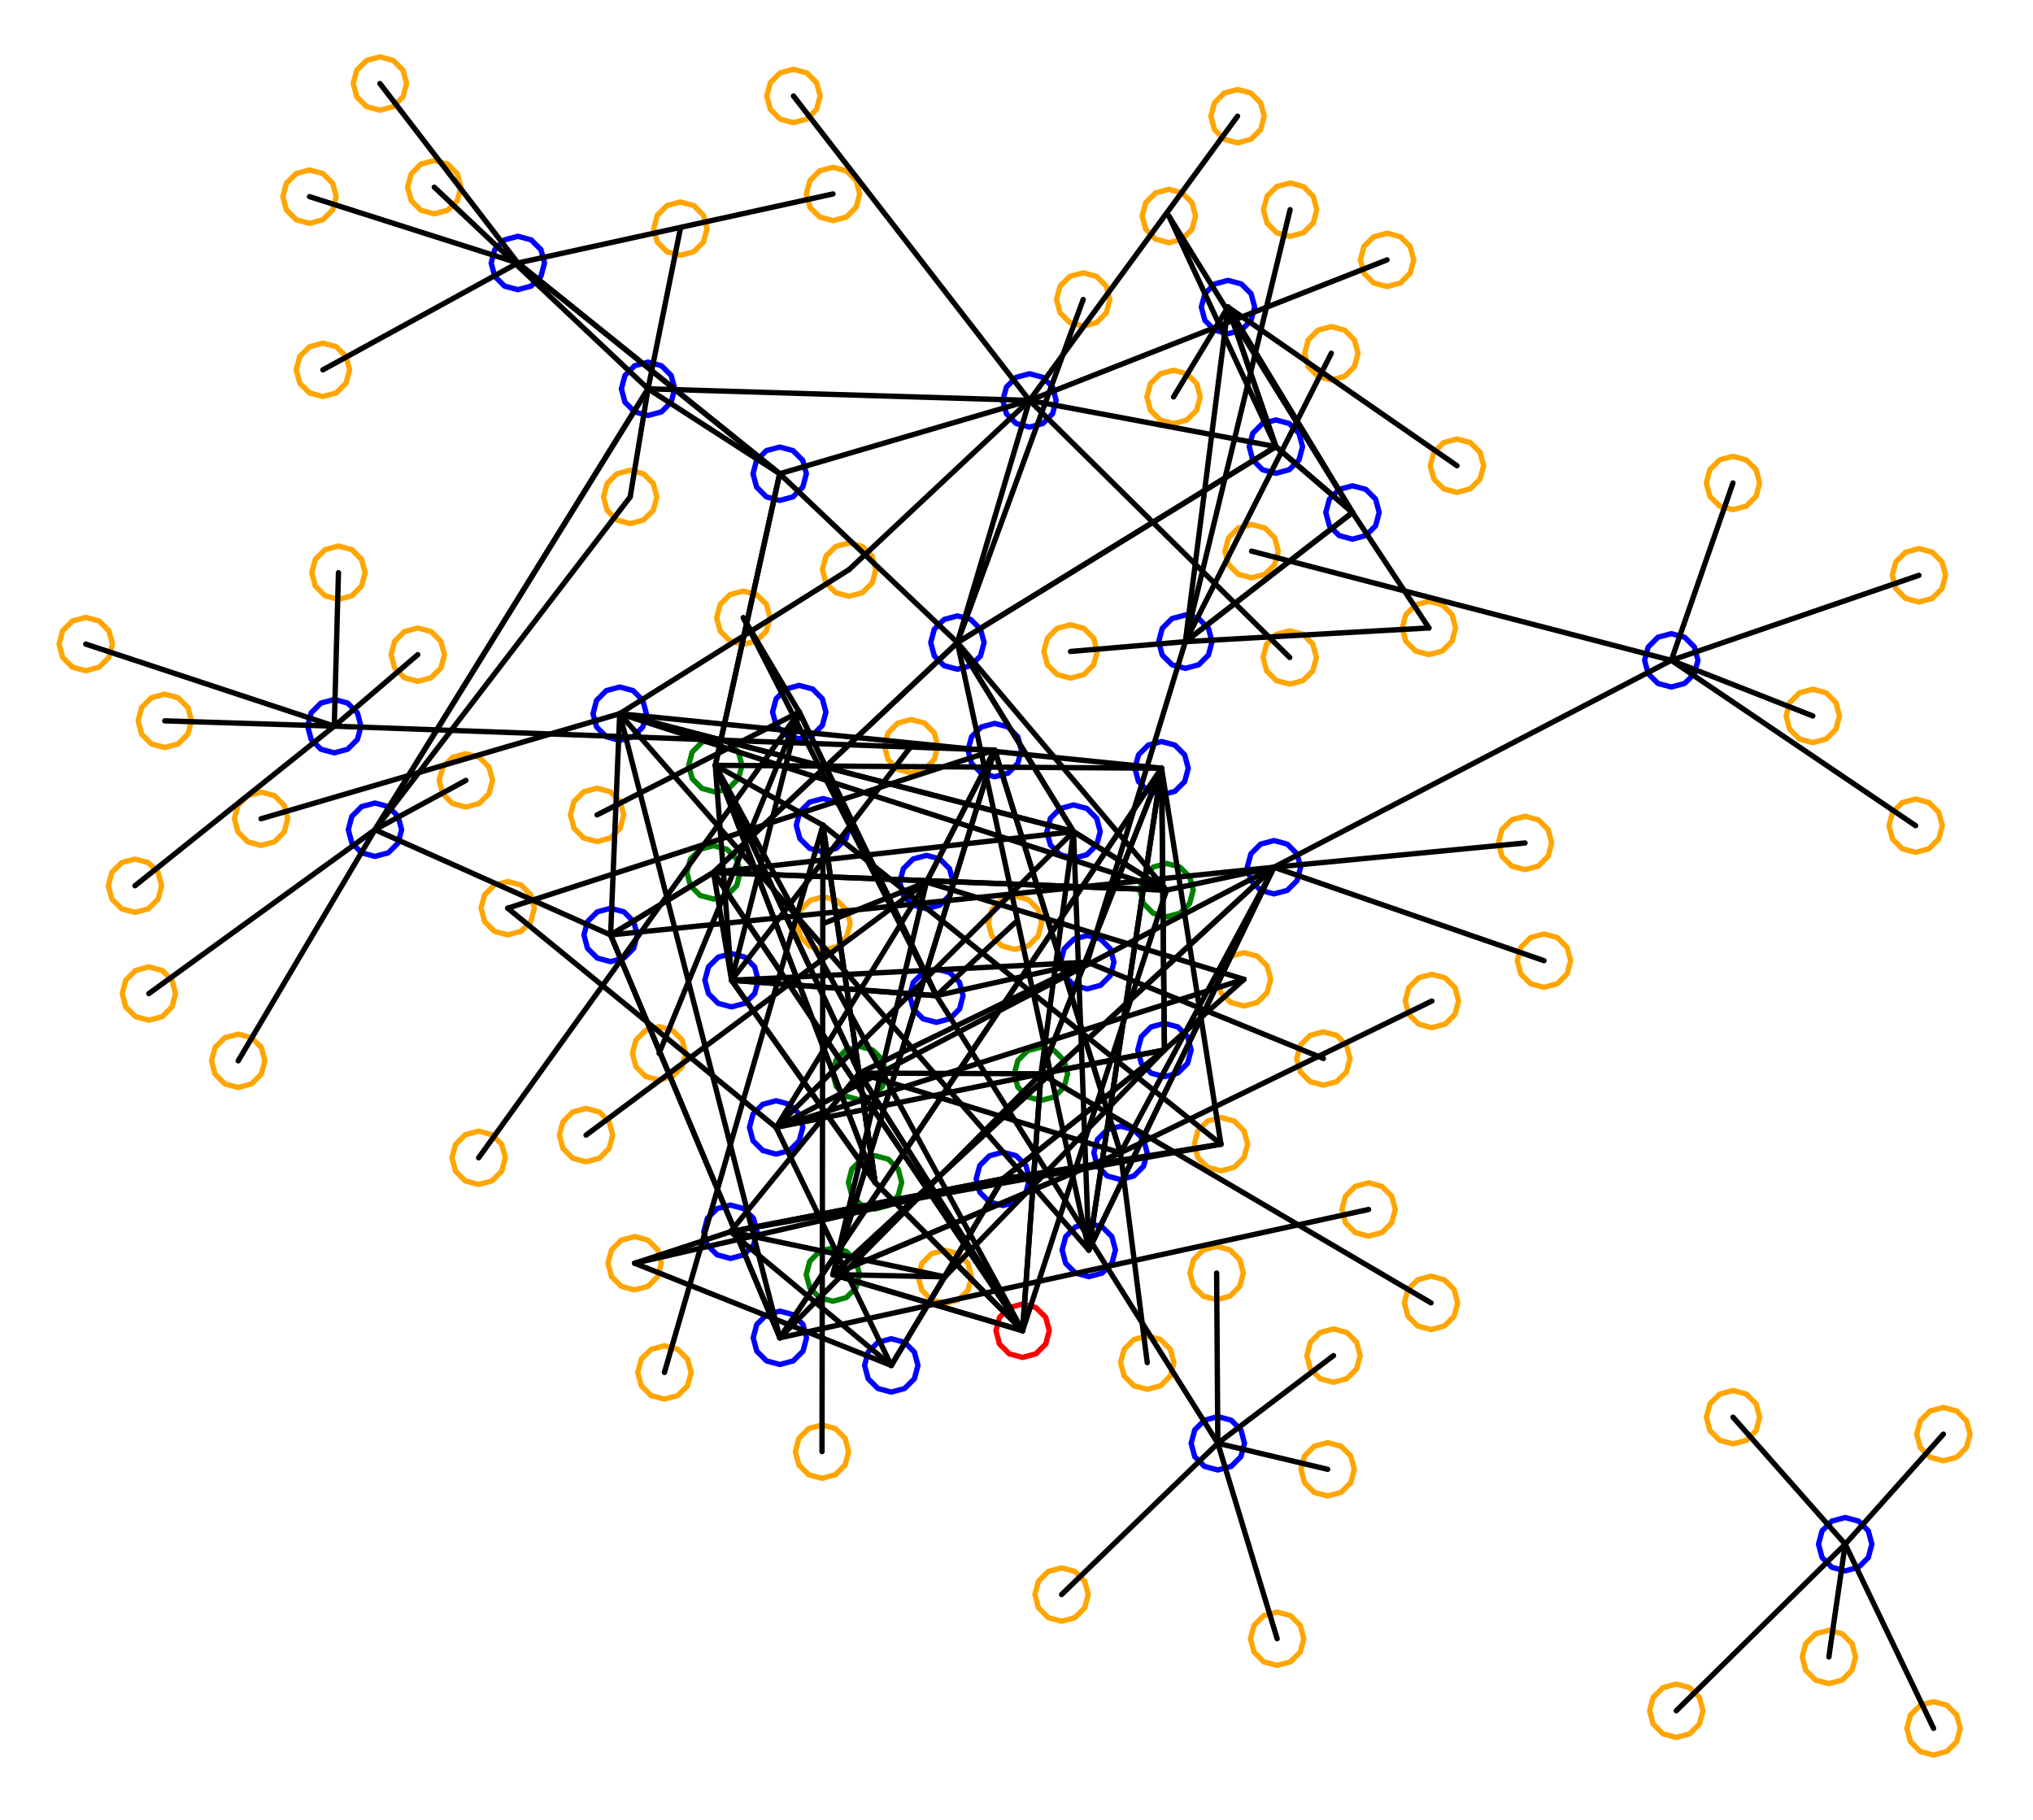 <?xml version="1.0" ?><!DOCTYPE svg  PUBLIC '-//W3C//DTD SVG 1.1//EN'  'http://www.w3.org/Graphics/SVG/1.1/DTD/svg11.dtd'><svg height="341.000" viewBox="-194.000 -175.000 381.000 341.000" width="381.000" xmlns="http://www.w3.org/2000/svg"><line fill="none" stroke="none" stroke-linecap="round" stroke-width="2.0" x1="0.0" x2="0.0" y1="0.0" y2="0.0"/><polygon fill="none" fill-rule="evenodd" points="0.0,0.0 0.0,0.0 0.0,0.0" stroke-linejoin="round"/><line fill="none" stroke="none" stroke-linecap="round" stroke-width="2.0" x1="0.0" x2="0.0" y1="0.0" y2="0.0"/><line fill="none" stroke="none" stroke-linecap="round" stroke-width="2.0" x1="0.0" x2="0.0" y1="0.0" y2="0.0"/><polygon fill="none" fill-rule="evenodd" points="0.0,0.0 0.0,0.0 0.0,0.0" stroke-linejoin="round"/><line fill="none" stroke="none" stroke-linecap="round" stroke-width="2.0" x1="0.0" x2="0.0" y1="0.0" y2="0.0"/><line fill="none" stroke="none" stroke-linecap="round" stroke-width="2.0" x1="0.0" x2="0.0" y1="0.0" y2="0.0"/><polygon fill="none" fill-rule="evenodd" points="0.0,0.0 0.0,0.0 0.0,0.0" stroke-linejoin="round"/><line fill="none" stroke="none" stroke-linecap="round" stroke-width="2.0" x1="0.0" x2="0.0" y1="0.0" y2="0.0"/><line fill="none" stroke="none" stroke-linecap="round" stroke-width="2.0" x1="0.0" x2="0.0" y1="0.0" y2="0.0"/><polygon fill="none" fill-rule="evenodd" points="0.0,0.0 0.0,0.0 0.0,0.0" stroke-linejoin="round"/><line fill="none" stroke="none" stroke-linecap="round" stroke-width="2.0" x1="0.0" x2="0.0" y1="0.0" y2="0.0"/><line fill="none" stroke="none" stroke-linecap="round" stroke-width="2.0" x1="0.0" x2="0.0" y1="0.0" y2="0.0"/><polygon fill="none" fill-rule="evenodd" points="0.0,0.0 0.0,0.0 0.0,0.0" stroke-linejoin="round"/><line fill="none" stroke="none" stroke-linecap="round" stroke-width="2.0" x1="0.0" x2="0.0" y1="0.0" y2="0.0"/><line fill="none" stroke="none" stroke-linecap="round" stroke-width="2.0" x1="0.0" x2="0.0" y1="0.0" y2="0.0"/><polygon fill="none" fill-rule="evenodd" points="0.0,0.0 0.0,0.0 0.0,0.0" stroke-linejoin="round"/><line fill="none" stroke="none" stroke-linecap="round" stroke-width="2.0" x1="0.0" x2="0.0" y1="0.0" y2="0.0"/><line fill="none" stroke="none" stroke-linecap="round" stroke-width="2.0" x1="0.0" x2="0.0" y1="0.0" y2="0.0"/><polygon fill="none" fill-rule="evenodd" points="0.0,0.0 0.0,0.0 0.0,0.0" stroke-linejoin="round"/><line fill="none" stroke="none" stroke-linecap="round" stroke-width="2.0" x1="0.0" x2="0.0" y1="0.0" y2="0.0"/><line fill="none" stroke="none" stroke-linecap="round" stroke-width="2.0" x1="0.0" x2="0.0" y1="0.0" y2="0.0"/><polygon fill="none" fill-rule="evenodd" points="0.0,0.0 0.0,0.0 0.0,0.0" stroke-linejoin="round"/><line fill="none" stroke="none" stroke-linecap="round" stroke-width="2.0" x1="0.0" x2="0.0" y1="0.0" y2="0.0"/><line fill="none" stroke="none" stroke-linecap="round" stroke-width="2.0" x1="0.0" x2="0.0" y1="0.0" y2="0.0"/><polygon fill="none" fill-rule="evenodd" points="0.0,0.0 0.0,0.0 0.0,0.0" stroke-linejoin="round"/><line fill="none" stroke="none" stroke-linecap="round" stroke-width="2.0" x1="0.0" x2="0.0" y1="0.0" y2="0.0"/><line fill="none" stroke="none" stroke-linecap="round" stroke-width="2.0" x1="0.0" x2="0.0" y1="0.0" y2="0.0"/><polygon fill="none" fill-rule="evenodd" points="0.0,0.0 0.0,0.0 0.0,0.0" stroke-linejoin="round"/><line fill="none" stroke="none" stroke-linecap="round" stroke-width="2.0" x1="0.0" x2="0.0" y1="0.0" y2="0.0"/><line fill="none" stroke="none" stroke-linecap="round" stroke-width="2.0" x1="0.0" x2="0.0" y1="0.0" y2="0.0"/><polygon fill="none" fill-rule="evenodd" points="0.0,0.0 0.0,0.0 0.0,0.0" stroke-linejoin="round"/><line fill="none" stroke="none" stroke-linecap="round" stroke-width="2.0" x1="0.0" x2="0.0" y1="0.0" y2="0.0"/><line fill="none" stroke="none" stroke-linecap="round" stroke-width="2.0" x1="0.0" x2="0.0" y1="0.0" y2="0.0"/><polygon fill="none" fill-rule="evenodd" points="0.0,0.0 0.0,0.0 0.0,0.0" stroke-linejoin="round"/><line fill="none" stroke="none" stroke-linecap="round" stroke-width="2.0" x1="0.0" x2="0.0" y1="0.0" y2="0.0"/><line fill="none" stroke="none" stroke-linecap="round" stroke-width="2.0" x1="0.0" x2="0.0" y1="0.0" y2="0.0"/><polygon fill="none" fill-rule="evenodd" points="0.0,0.0 0.0,0.0 0.0,0.0" stroke-linejoin="round"/><line fill="none" stroke="none" stroke-linecap="round" stroke-width="2.0" x1="0.0" x2="0.0" y1="0.0" y2="0.0"/><line fill="none" stroke="none" stroke-linecap="round" stroke-width="2.0" x1="0.0" x2="0.0" y1="0.0" y2="0.0"/><polygon fill="none" fill-rule="evenodd" points="0.0,0.0 0.0,0.0 0.0,0.0" stroke-linejoin="round"/><line fill="none" stroke="none" stroke-linecap="round" stroke-width="2.0" x1="0.0" x2="0.0" y1="0.0" y2="0.0"/><line fill="none" stroke="none" stroke-linecap="round" stroke-width="2.0" x1="0.0" x2="0.0" y1="0.0" y2="0.0"/><polygon fill="none" fill-rule="evenodd" points="0.0,0.0 0.0,0.0 0.0,0.0" stroke-linejoin="round"/><line fill="none" stroke="none" stroke-linecap="round" stroke-width="2.0" x1="0.0" x2="0.0" y1="0.0" y2="0.0"/><line fill="none" stroke="none" stroke-linecap="round" stroke-width="2.0" x1="0.0" x2="0.0" y1="0.0" y2="0.0"/><polygon fill="none" fill-rule="evenodd" points="0.0,0.0 0.0,0.0 0.0,0.0" stroke-linejoin="round"/><line fill="none" stroke="none" stroke-linecap="round" stroke-width="2.0" x1="0.0" x2="0.0" y1="0.0" y2="0.0"/><line fill="none" stroke="none" stroke-linecap="round" stroke-width="2.0" x1="0.0" x2="0.0" y1="0.0" y2="0.0"/><polygon fill="none" fill-rule="evenodd" points="0.0,0.0 0.0,0.0 0.0,0.0" stroke-linejoin="round"/><line fill="none" stroke="none" stroke-linecap="round" stroke-width="2.0" x1="0.0" x2="0.0" y1="0.0" y2="0.0"/><line fill="none" stroke="none" stroke-linecap="round" stroke-width="2.0" x1="0.0" x2="0.0" y1="0.0" y2="0.0"/><polygon fill="none" fill-rule="evenodd" points="0.0,0.0 0.0,0.0 0.0,0.0" stroke-linejoin="round"/><line fill="none" stroke="none" stroke-linecap="round" stroke-width="2.0" x1="0.0" x2="0.0" y1="0.0" y2="0.0"/><line fill="none" stroke="none" stroke-linecap="round" stroke-width="2.0" x1="0.0" x2="0.0" y1="0.0" y2="0.0"/><polygon fill="none" fill-rule="evenodd" points="0.0,0.0 0.0,0.0 0.0,0.0" stroke-linejoin="round"/><line fill="none" stroke="none" stroke-linecap="round" stroke-width="2.0" x1="0.0" x2="0.0" y1="0.0" y2="0.0"/><line fill="none" stroke="none" stroke-linecap="round" stroke-width="2.0" x1="0.0" x2="0.0" y1="0.0" y2="0.0"/><polygon fill="none" fill-rule="evenodd" points="0.0,0.0 0.0,0.0 0.0,0.0" stroke-linejoin="round"/><line fill="none" stroke="none" stroke-linecap="round" stroke-width="2.0" x1="0.0" x2="0.0" y1="0.0" y2="0.0"/><line fill="none" stroke="none" stroke-linecap="round" stroke-width="2.0" x1="0.0" x2="0.0" y1="0.0" y2="0.0"/><polygon fill="none" fill-rule="evenodd" points="0.0,0.0 0.0,0.0 0.0,0.0" stroke-linejoin="round"/><line fill="none" stroke="none" stroke-linecap="round" stroke-width="2.0" x1="0.0" x2="0.0" y1="0.0" y2="0.0"/><line fill="none" stroke="none" stroke-linecap="round" stroke-width="2.0" x1="0.0" x2="0.0" y1="0.0" y2="0.0"/><polygon fill="none" fill-rule="evenodd" points="0.0,0.0 0.0,0.0 0.0,0.0" stroke-linejoin="round"/><line fill="none" stroke="none" stroke-linecap="round" stroke-width="2.0" x1="0.0" x2="0.0" y1="0.0" y2="0.0"/><line fill="none" stroke="none" stroke-linecap="round" stroke-width="2.0" x1="0.0" x2="0.0" y1="0.0" y2="0.0"/><polygon fill="none" fill-rule="evenodd" points="0.0,0.0 0.0,0.0 0.0,0.0" stroke-linejoin="round"/><line fill="none" stroke="none" stroke-linecap="round" stroke-width="2.0" x1="0.0" x2="0.0" y1="0.0" y2="0.0"/><line fill="none" stroke="none" stroke-linecap="round" stroke-width="2.0" x1="0.0" x2="0.0" y1="0.0" y2="0.0"/><polygon fill="none" fill-rule="evenodd" points="0.0,0.0 0.0,0.0 0.0,0.0" stroke-linejoin="round"/><line fill="none" stroke="none" stroke-linecap="round" stroke-width="2.0" x1="0.0" x2="0.0" y1="0.0" y2="0.0"/><line fill="none" stroke="none" stroke-linecap="round" stroke-width="2.0" x1="0.0" x2="0.0" y1="0.0" y2="0.0"/><polygon fill="none" fill-rule="evenodd" points="0.0,0.0 0.0,0.0 0.0,0.0" stroke-linejoin="round"/><line fill="none" stroke="none" stroke-linecap="round" stroke-width="2.0" x1="0.0" x2="0.0" y1="0.0" y2="0.0"/><line fill="none" stroke="none" stroke-linecap="round" stroke-width="2.0" x1="0.0" x2="0.0" y1="0.0" y2="0.0"/><polygon fill="none" fill-rule="evenodd" points="0.0,0.0 0.0,0.0 0.0,0.0" stroke-linejoin="round"/><line fill="none" stroke="none" stroke-linecap="round" stroke-width="2.0" x1="0.0" x2="0.0" y1="0.0" y2="0.0"/><line fill="none" stroke="none" stroke-linecap="round" stroke-width="2.0" x1="0.0" x2="0.0" y1="0.0" y2="0.0"/><polygon fill="none" fill-rule="evenodd" points="0.0,0.0 0.0,0.0 0.0,0.0" stroke-linejoin="round"/><line fill="none" stroke="none" stroke-linecap="round" stroke-width="2.0" x1="0.0" x2="0.0" y1="0.0" y2="0.0"/><line fill="none" stroke="none" stroke-linecap="round" stroke-width="2.0" x1="0.0" x2="0.0" y1="0.0" y2="0.0"/><polygon fill="none" fill-rule="evenodd" points="0.0,0.0 0.0,0.0 0.0,0.0" stroke-linejoin="round"/><line fill="none" stroke="none" stroke-linecap="round" stroke-width="2.0" x1="0.0" x2="0.0" y1="0.0" y2="0.0"/><line fill="none" stroke="none" stroke-linecap="round" stroke-width="2.0" x1="0.0" x2="0.0" y1="0.0" y2="0.0"/><polygon fill="none" fill-rule="evenodd" points="0.0,0.0 0.0,0.0 0.0,0.0" stroke-linejoin="round"/><line fill="none" stroke="none" stroke-linecap="round" stroke-width="2.0" x1="0.0" x2="0.0" y1="0.0" y2="0.0"/><line fill="none" stroke="none" stroke-linecap="round" stroke-width="2.0" x1="0.0" x2="0.0" y1="0.0" y2="0.0"/><polygon fill="none" fill-rule="evenodd" points="0.0,0.0 0.0,0.0 0.0,0.0" stroke-linejoin="round"/><line fill="none" stroke="none" stroke-linecap="round" stroke-width="2.0" x1="0.0" x2="0.0" y1="0.0" y2="0.0"/><line fill="none" stroke="none" stroke-linecap="round" stroke-width="2.0" x1="0.0" x2="0.0" y1="0.0" y2="0.0"/><polygon fill="none" fill-rule="evenodd" points="0.0,0.0 0.0,0.0 0.0,0.0" stroke-linejoin="round"/><line fill="none" stroke="none" stroke-linecap="round" stroke-width="2.0" x1="0.0" x2="0.0" y1="0.0" y2="0.0"/><line fill="none" stroke="none" stroke-linecap="round" stroke-width="2.0" x1="0.0" x2="0.0" y1="0.0" y2="0.0"/><polygon fill="none" fill-rule="evenodd" points="0.0,0.0 0.0,0.0 0.0,0.0" stroke-linejoin="round"/><line fill="none" stroke="none" stroke-linecap="round" stroke-width="2.0" x1="0.0" x2="0.0" y1="0.0" y2="0.0"/><line fill="none" stroke="none" stroke-linecap="round" stroke-width="2.0" x1="0.0" x2="0.0" y1="0.0" y2="0.0"/><polygon fill="none" fill-rule="evenodd" points="0.0,0.0 0.0,0.0 0.0,0.0" stroke-linejoin="round"/><line fill="none" stroke="none" stroke-linecap="round" stroke-width="2.0" x1="0.0" x2="0.0" y1="0.0" y2="0.0"/><line fill="none" stroke="none" stroke-linecap="round" stroke-width="2.0" x1="0.0" x2="0.0" y1="0.0" y2="0.0"/><polygon fill="none" fill-rule="evenodd" points="0.0,0.0 0.0,0.0 0.0,0.0" stroke-linejoin="round"/><polyline fill="none" points="-122.803,-154.346 -120.303,-155.016 -118.473,-156.846 -117.803,-159.346 -118.473,-161.846 -120.303,-163.676 -122.803,-164.346 -125.303,-163.676 -127.134,-161.846 -127.803,-159.346 -127.134,-156.846 -125.303,-155.016 -122.803,-154.346" stroke="#ffa500" stroke-linecap="round" stroke-linejoin="round"/><polyline fill="none" points="-177.929,-49.297 -175.429,-49.967 -173.599,-51.797 -172.929,-54.297 -173.599,-56.797 -175.429,-58.627 -177.929,-59.297 -180.429,-58.627 -182.259,-56.797 -182.929,-54.297 -182.259,-51.797 -180.429,-49.967 -177.929,-49.297" stroke="#ffa500" stroke-linecap="round" stroke-linejoin="round"/><polyline fill="none" points="40.558,-66.714 43.058,-67.384 44.888,-69.214 45.558,-71.714 44.888,-74.214 43.058,-76.045 40.558,-76.714 38.058,-76.045 36.228,-74.214 35.558,-71.714 36.228,-69.214 38.058,-67.384 40.558,-66.714" stroke="#ffa500" stroke-linecap="round" stroke-linejoin="round"/><polyline fill="none" points="-166.098,16.194 -163.598,15.524 -161.768,13.694 -161.098,11.194 -161.768,8.694 -163.598,6.864 -166.098,6.194 -168.598,6.864 -170.428,8.694 -171.098,11.194 -170.428,13.694 -168.598,15.524 -166.098,16.194" stroke="#ffa500" stroke-linecap="round" stroke-linejoin="round"/><polyline fill="none" points="28.142,-49.749 30.642,-50.419 32.473,-52.249 33.142,-54.749 32.473,-57.249 30.642,-59.079 28.142,-59.749 25.642,-59.079 23.812,-57.249 23.142,-54.749 23.812,-52.249 25.642,-50.419 28.142,-49.749" stroke="#00f" stroke-linecap="round" stroke-linejoin="round"/><polyline fill="none" points="37.927,-148.226 40.427,-148.896 42.257,-150.726 42.927,-153.226 42.257,-155.726 40.427,-157.556 37.927,-158.226 35.427,-157.556 33.597,-155.726 32.927,-153.226 33.597,-150.726 35.427,-148.896 37.927,-148.226" stroke="#ffa500" stroke-linecap="round" stroke-linejoin="round"/><polyline fill="none" points="-47.845,80.707 -45.345,80.037 -43.514,78.207 -42.845,75.707 -43.514,73.207 -45.345,71.377 -47.845,70.707 -50.345,71.377 -52.175,73.207 -52.845,75.707 -52.175,78.207 -50.345,80.037 -47.845,80.707" stroke="#00f" stroke-linecap="round" stroke-linejoin="round"/><polyline fill="none" points="9.759,10.318 12.259,9.648 14.089,7.818 14.759,5.318 14.089,2.818 12.259,0.987 9.759,0.318 7.259,0.987 5.429,2.818 4.759,5.318 5.429,7.818 7.259,9.648 9.759,10.318" stroke="#00f" stroke-linecap="round" stroke-linejoin="round"/><polyline fill="none" points="74.345,17.591 76.845,16.921 78.675,15.091 79.345,12.591 78.675,10.091 76.845,8.26 74.345,7.591 71.845,8.26 70.014,10.091 69.345,12.591 70.014,15.091 71.845,16.921 74.345,17.591" stroke="#ffa500" stroke-linecap="round" stroke-linejoin="round"/><polyline fill="none" points="-7.591,-29.433 -5.091,-30.103 -3.261,-31.933 -2.591,-34.433 -3.261,-36.933 -5.091,-38.763 -7.591,-39.433 -10.091,-38.763 -11.921,-36.933 -12.591,-34.433 -11.921,-31.933 -10.091,-30.103 -7.591,-29.433" stroke="#00f" stroke-linecap="round" stroke-linejoin="round"/><polyline fill="none" points="34.007,68.57 36.507,67.9 38.337,66.07 39.007,63.57 38.337,61.07 36.507,59.24 34.007,58.57 31.507,59.24 29.677,61.07 29.007,63.57 29.677,66.07 31.507,67.9 34.007,68.57" stroke="#ffa500" stroke-linecap="round" stroke-linejoin="round"/><polyline fill="none" points="130.77,-79.486 133.27,-80.156 135.1,-81.986 135.77,-84.486 135.1,-86.986 133.27,-88.816 130.77,-89.486 128.27,-88.816 126.439,-86.986 125.77,-84.486 126.439,-81.986 128.27,-80.156 130.77,-79.486" stroke="#ffa500" stroke-linecap="round" stroke-linejoin="round"/><polyline fill="none" points="62.484,56.659 64.984,55.989 66.815,54.159 67.484,51.659 66.815,49.159 64.984,47.329 62.484,46.659 59.984,47.329 58.154,49.159 57.484,51.659 58.154,54.159 59.984,55.989 62.484,56.659" stroke="#ffa500" stroke-linecap="round" stroke-linejoin="round"/><polyline fill="none" points="-2.357,79.375 0.143,78.705 1.973,76.875 2.643,74.375 1.973,71.875 0.143,70.045 -2.357,69.375 -4.857,70.045 -6.687,71.875 -7.357,74.375 -6.687,76.875 -4.857,78.705 -2.357,79.375" stroke="#f00" stroke-linecap="round" stroke-linejoin="round"/><polyline fill="none" points="-75.063,66.732 -72.563,66.062 -70.733,64.232 -70.063,61.732 -70.733,59.232 -72.563,57.402 -75.063,56.732 -77.563,57.402 -79.393,59.232 -80.063,61.732 -79.393,64.232 -77.563,66.062 -75.063,66.732" stroke="#ffa500" stroke-linecap="round" stroke-linejoin="round"/><polyline fill="none" points="-45.298,-152.011 -42.798,-152.68 -40.968,-154.511 -40.298,-157.011 -40.968,-159.511 -42.798,-161.341 -45.298,-162.011 -47.798,-161.341 -49.629,-159.511 -50.298,-157.011 -49.629,-154.511 -47.798,-152.68 -45.298,-152.011" stroke="#ffa500" stroke-linecap="round" stroke-linejoin="round"/><polyline fill="none" points="-77.865,-36.255 -75.365,-36.925 -73.535,-38.755 -72.865,-41.255 -73.535,-43.755 -75.365,-45.585 -77.865,-46.255 -80.365,-45.585 -82.195,-43.755 -82.865,-41.255 -82.195,-38.755 -80.365,-36.925 -77.865,-36.255" stroke="#00f" stroke-linecap="round" stroke-linejoin="round"/><polyline fill="none" points="-130.572,-62.672 -128.072,-63.342 -126.242,-65.172 -125.572,-67.672 -126.242,-70.172 -128.072,-72.003 -130.572,-72.672 -133.072,-72.003 -134.902,-70.172 -135.572,-67.672 -134.902,-65.172 -133.072,-63.342 -130.572,-62.672" stroke="#ffa500" stroke-linecap="round" stroke-linejoin="round"/><polyline fill="none" points="-47.882,-81.223 -45.382,-81.893 -43.552,-83.723 -42.882,-86.223 -43.552,-88.723 -45.382,-90.553 -47.882,-91.223 -50.382,-90.553 -52.212,-88.723 -52.882,-86.223 -52.212,-83.723 -50.382,-81.893 -47.882,-81.223" stroke="#00f" stroke-linecap="round" stroke-linejoin="round"/><polyline fill="none" points="130.783,95.582 133.283,94.912 135.113,93.082 135.783,90.582 135.113,88.082 133.283,86.252 130.783,85.582 128.283,86.252 126.453,88.082 125.783,90.582 126.453,93.082 128.283,94.912 130.783,95.582" stroke="#ffa500" stroke-linecap="round" stroke-linejoin="round"/><polyline fill="none" points="-37.91,68.849 -35.41,68.179 -33.58,66.349 -32.91,63.849 -33.58,61.349 -35.41,59.519 -37.91,58.849 -40.41,59.519 -42.24,61.349 -42.91,63.849 -42.24,66.349 -40.41,68.179 -37.91,68.849" stroke="#008000" stroke-linecap="round" stroke-linejoin="round"/><polyline fill="none" points="165.001,-15.267 167.501,-15.937 169.331,-17.767 170.001,-20.267 169.331,-22.767 167.501,-24.597 165.001,-25.267 162.501,-24.597 160.671,-22.767 160.001,-20.267 160.671,-17.767 162.501,-15.937 165.001,-15.267" stroke="#ffa500" stroke-linecap="round" stroke-linejoin="round"/><polyline fill="none" points="-72.55,-97.137 -70.05,-97.806 -68.219,-99.637 -67.55,-102.137 -68.219,-104.637 -70.05,-106.467 -72.55,-107.137 -75.05,-106.467 -76.88,-104.637 -77.55,-102.137 -76.88,-99.637 -75.05,-97.806 -72.55,-97.137" stroke="#00f" stroke-linecap="round" stroke-linejoin="round"/><polyline fill="none" points="-57.11,60.831 -54.61,60.161 -52.78,58.331 -52.11,55.831 -52.78,53.331 -54.61,51.501 -57.11,50.831 -59.61,51.501 -61.44,53.331 -62.11,55.831 -61.44,58.331 -59.61,60.161 -57.11,60.831" stroke="#00f" stroke-linecap="round" stroke-linejoin="round"/><polyline fill="none" points="73.795,-52.323 76.295,-52.993 78.125,-54.823 78.795,-57.323 78.125,-59.823 76.295,-61.653 73.795,-62.323 71.295,-61.653 69.465,-59.823 68.795,-57.323 69.465,-54.823 71.295,-52.993 73.795,-52.323" stroke="#ffa500" stroke-linecap="round" stroke-linejoin="round"/><polyline fill="none" points="34.813,44.42 37.313,43.75 39.143,41.92 39.813,39.42 39.143,36.92 37.313,35.09 34.813,34.42 32.313,35.09 30.483,36.92 29.813,39.42 30.483,41.92 32.313,43.75 34.813,44.42" stroke="#ffa500" stroke-linecap="round" stroke-linejoin="round"/><polyline fill="none" points="91.801,-12.028 94.301,-12.698 96.131,-14.528 96.801,-17.028 96.131,-19.528 94.301,-21.358 91.801,-22.028 89.301,-21.358 87.471,-19.528 86.801,-17.028 87.471,-14.528 89.301,-12.698 91.801,-12.028" stroke="#ffa500" stroke-linecap="round" stroke-linejoin="round"/><polyline fill="none" points="25.054,-129.518 27.554,-130.188 29.385,-132.018 30.054,-134.518 29.385,-137.018 27.554,-138.849 25.054,-139.518 22.554,-138.849 20.724,-137.018 20.054,-134.518 20.724,-132.018 22.554,-130.188 25.054,-129.518" stroke="#ffa500" stroke-linecap="round" stroke-linejoin="round"/><polyline fill="none" points="-26.969,85.879 -24.469,85.209 -22.639,83.379 -21.969,80.879 -22.639,78.379 -24.469,76.549 -26.969,75.879 -29.469,76.549 -31.3,78.379 -31.969,80.879 -31.3,83.379 -29.469,85.209 -26.969,85.879" stroke="#00f" stroke-linecap="round" stroke-linejoin="round"/><polyline fill="none" points="-145.071,-16.567 -142.571,-17.237 -140.741,-19.067 -140.071,-21.567 -140.741,-24.067 -142.571,-25.897 -145.071,-26.567 -147.571,-25.897 -149.402,-24.067 -150.071,-21.567 -149.402,-19.067 -147.571,-17.237 -145.071,-16.567" stroke="#ffa500" stroke-linecap="round" stroke-linejoin="round"/><polyline fill="none" points="8.996,-113.874 11.496,-114.544 13.327,-116.374 13.996,-118.874 13.327,-121.374 11.496,-123.204 8.996,-123.874 6.496,-123.204 4.666,-121.374 3.996,-118.874 4.666,-116.374 6.496,-114.544 8.996,-113.874" stroke="#ffa500" stroke-linecap="round" stroke-linejoin="round"/><polyline fill="none" points="120.15,150.598 122.65,149.929 124.48,148.098 125.15,145.598 124.48,143.098 122.65,141.268 120.15,140.598 117.65,141.268 115.82,143.098 115.15,145.598 115.82,148.098 117.65,149.929 120.15,150.598" stroke="#ffa500" stroke-linecap="round" stroke-linejoin="round"/><polyline fill="none" points="95.352,10.029 97.852,9.359 99.682,7.529 100.352,5.029 99.682,2.529 97.852,0.699 95.352,0.029 92.852,0.699 91.022,2.529 90.352,5.029 91.022,7.529 92.852,9.359 95.352,10.029" stroke="#ffa500" stroke-linecap="round" stroke-linejoin="round"/><polyline fill="none" points="10.048,64.247 12.548,63.577 14.378,61.747 15.048,59.247 14.378,56.747 12.548,54.917 10.048,54.247 7.548,54.917 5.718,56.747 5.048,59.247 5.718,61.747 7.548,63.577 10.048,64.247" stroke="#00f" stroke-linecap="round" stroke-linejoin="round"/><polyline fill="none" points="23.688,-26.034 26.188,-26.704 28.018,-28.534 28.688,-31.034 28.018,-33.534 26.188,-35.364 23.688,-36.034 21.188,-35.364 19.358,-33.534 18.688,-31.034 19.358,-28.534 21.188,-26.704 23.688,-26.034" stroke="#00f" stroke-linecap="round" stroke-linejoin="round"/><polyline fill="none" points="168.365,153.897 170.865,153.227 172.695,151.397 173.365,148.897 172.695,146.397 170.865,144.567 168.365,143.897 165.865,144.567 164.035,146.397 163.365,148.897 164.035,151.397 165.865,153.227 168.365,153.897" stroke="#ffa500" stroke-linecap="round" stroke-linejoin="round"/><polyline fill="none" points="4.948,128.82 7.448,128.15 9.278,126.32 9.948,123.82 9.278,121.32 7.448,119.49 4.948,118.82 2.448,119.49 0.618,121.32 -0.052,123.82 0.618,126.32 2.448,128.15 4.948,128.82" stroke="#ffa500" stroke-linecap="round" stroke-linejoin="round"/><polyline fill="none" points="47.777,-130.706 50.277,-131.376 52.108,-133.206 52.777,-135.706 52.108,-138.206 50.277,-140.037 47.777,-140.706 45.277,-140.037 43.447,-138.206 42.777,-135.706 43.447,-133.206 45.277,-131.376 47.777,-130.706" stroke="#ffa500" stroke-linecap="round" stroke-linejoin="round"/><polyline fill="none" points="-115.706,-47.316 -113.206,-47.986 -111.376,-49.816 -110.706,-52.316 -111.376,-54.816 -113.206,-56.646 -115.706,-57.316 -118.206,-56.646 -120.036,-54.816 -120.706,-52.316 -120.036,-49.816 -118.206,-47.986 -115.706,-47.316" stroke="#ffa500" stroke-linecap="round" stroke-linejoin="round"/><polyline fill="none" points="165.621,-62.185 168.121,-62.855 169.951,-64.685 170.621,-67.185 169.951,-69.685 168.121,-71.516 165.621,-72.185 163.121,-71.516 161.291,-69.685 160.621,-67.185 161.291,-64.685 163.121,-62.855 165.621,-62.185" stroke="#ffa500" stroke-linecap="round" stroke-linejoin="round"/><polyline fill="none" points="-37.884,-133.657 -35.384,-134.327 -33.553,-136.157 -32.884,-138.657 -33.553,-141.157 -35.384,-142.987 -37.884,-143.657 -40.384,-142.987 -42.214,-141.157 -42.884,-138.657 -42.214,-136.157 -40.384,-134.327 -37.884,-133.657" stroke="#ffa500" stroke-linecap="round" stroke-linejoin="round"/><polyline fill="none" points="-6.059,50.923 -3.559,50.253 -1.728,48.423 -1.059,45.923 -1.728,43.423 -3.559,41.593 -6.059,40.923 -8.559,41.593 -10.389,43.423 -11.059,45.923 -10.389,48.423 -8.559,50.253 -6.059,50.923" stroke="#00f" stroke-linecap="round" stroke-linejoin="round"/><polyline fill="none" points="55.909,84.045 58.409,83.375 60.239,81.545 60.909,79.045 60.239,76.545 58.409,74.715 55.909,74.045 53.409,74.715 51.578,76.545 50.909,79.045 51.578,81.545 53.409,83.375 55.909,84.045" stroke="#ffa500" stroke-linecap="round" stroke-linejoin="round"/><polyline fill="none" points="170.206,98.759 172.706,98.089 174.536,96.259 175.206,93.759 174.536,91.259 172.706,89.429 170.206,88.759 167.706,89.429 165.876,91.259 165.206,93.759 165.876,96.259 167.706,98.089 170.206,98.759" stroke="#ffa500" stroke-linecap="round" stroke-linejoin="round"/><polyline fill="none" points="45.348,137.1 47.848,136.43 49.678,134.6 50.348,132.1 49.678,129.6 47.848,127.77 45.348,127.1 42.848,127.77 41.018,129.6 40.348,132.1 41.018,134.6 42.848,136.43 45.348,137.1" stroke="#ffa500" stroke-linecap="round" stroke-linejoin="round"/><polyline fill="none" points="119.216,-46.251 121.716,-46.921 123.546,-48.751 124.216,-51.251 123.546,-53.751 121.716,-55.582 119.216,-56.251 116.716,-55.582 114.886,-53.751 114.216,-51.251 114.886,-48.751 116.716,-46.921 119.216,-46.251" stroke="#00f" stroke-linecap="round" stroke-linejoin="round"/><polyline fill="none" points="-69.482,87.2 -66.982,86.531 -65.152,84.7 -64.482,82.2 -65.152,79.7 -66.982,77.87 -69.482,77.2 -71.982,77.87 -73.812,79.7 -74.482,82.2 -73.812,84.7 -71.982,86.531 -69.482,87.2" stroke="#ffa500" stroke-linecap="round" stroke-linejoin="round"/><polyline fill="none" points="-48.547,41.281 -46.047,40.611 -44.217,38.781 -43.547,36.281 -44.217,33.781 -46.047,31.951 -48.547,31.281 -51.047,31.951 -52.877,33.781 -53.547,36.281 -52.877,38.781 -51.047,40.611 -48.547,41.281" stroke="#00f" stroke-linecap="round" stroke-linejoin="round"/><polyline fill="none" points="-79.568,5.214 -77.068,4.544 -75.237,2.714 -74.568,0.214 -75.237,-2.286 -77.068,-4.117 -79.568,-4.786 -82.068,-4.117 -83.898,-2.286 -84.568,0.214 -83.898,2.714 -82.068,4.544 -79.568,5.214" stroke="#00f" stroke-linecap="round" stroke-linejoin="round"/><polyline fill="none" points="-168.7,-4.013 -166.2,-4.683 -164.37,-6.513 -163.7,-9.013 -164.37,-11.513 -166.2,-13.343 -168.7,-14.013 -171.2,-13.343 -173.03,-11.513 -173.7,-9.013 -173.03,-6.513 -171.2,-4.683 -168.7,-4.013" stroke="#ffa500" stroke-linecap="round" stroke-linejoin="round"/><polyline fill="none" points="-149.358,28.796 -146.858,28.126 -145.028,26.296 -144.358,23.796 -145.028,21.296 -146.858,19.466 -149.358,18.796 -151.858,19.466 -153.688,21.296 -154.358,23.796 -153.688,26.296 -151.858,28.126 -149.358,28.796" stroke="#ffa500" stroke-linecap="round" stroke-linejoin="round"/><polyline fill="none" points="-123.728,-14.511 -121.228,-15.181 -119.398,-17.011 -118.728,-19.511 -119.398,-22.011 -121.228,-23.841 -123.728,-24.511 -126.228,-23.841 -128.058,-22.011 -128.728,-19.511 -128.058,-17.011 -126.228,-15.181 -123.728,-14.511" stroke="#00f" stroke-linecap="round" stroke-linejoin="round"/><polyline fill="none" points="44.748,-7.479 47.248,-8.149 49.078,-9.979 49.748,-12.479 49.078,-14.979 47.248,-16.81 44.748,-17.479 42.248,-16.81 40.417,-14.979 39.748,-12.479 40.417,-9.979 42.248,-8.149 44.748,-7.479" stroke="#00f" stroke-linecap="round" stroke-linejoin="round"/><polyline fill="none" points="24.62,-3.186 27.12,-3.856 28.951,-5.686 29.62,-8.186 28.951,-10.686 27.12,-12.516 24.62,-13.186 22.12,-12.516 20.29,-10.686 19.62,-8.186 20.29,-5.686 22.12,-3.856 24.62,-3.186" stroke="#008000" stroke-linecap="round" stroke-linejoin="round"/><polyline fill="none" points="-104.299,46.977 -101.799,46.307 -99.969,44.477 -99.299,41.977 -99.969,39.477 -101.799,37.646 -104.299,36.977 -106.799,37.646 -108.629,39.477 -109.299,41.977 -108.629,44.477 -106.799,46.307 -104.299,46.977" stroke="#ffa500" stroke-linecap="round" stroke-linejoin="round"/><polyline fill="none" points="-54.699,-54.236 -52.199,-54.906 -50.368,-56.736 -49.699,-59.236 -50.368,-61.736 -52.199,-63.567 -54.699,-64.236 -57.199,-63.567 -59.029,-61.736 -59.699,-59.236 -59.029,-56.736 -57.199,-54.906 -54.699,-54.236" stroke="#ffa500" stroke-linecap="round" stroke-linejoin="round"/><polyline fill="none" points="-44.218,-36.555 -41.718,-37.225 -39.888,-39.055 -39.218,-41.555 -39.888,-44.055 -41.718,-45.885 -44.218,-46.555 -46.718,-45.885 -48.548,-44.055 -49.218,-41.555 -48.548,-39.055 -46.718,-37.225 -44.218,-36.555" stroke="#00f" stroke-linecap="round" stroke-linejoin="round"/><polyline fill="none" points="74.182,74.162 76.682,73.492 78.512,71.662 79.182,69.162 78.512,66.662 76.682,64.831 74.182,64.162 71.682,64.831 69.852,66.662 69.182,69.162 69.852,71.662 71.682,73.492 74.182,74.162" stroke="#ffa500" stroke-linecap="round" stroke-linejoin="round"/><polyline fill="none" points="-30.013,51.572 -27.513,50.903 -25.683,49.072 -25.013,46.572 -25.683,44.072 -27.513,42.242 -30.013,41.572 -32.513,42.242 -34.344,44.072 -35.013,46.572 -34.344,49.072 -32.513,50.903 -30.013,51.572" stroke="#008000" stroke-linecap="round" stroke-linejoin="round"/><polyline fill="none" points="54.015,28.367 56.515,27.697 58.345,25.867 59.015,23.367 58.345,20.867 56.515,19.037 54.015,18.367 51.515,19.037 49.684,20.867 49.015,23.367 49.684,25.867 51.515,27.697 54.015,28.367" stroke="#ffa500" stroke-linecap="round" stroke-linejoin="round"/><polyline fill="none" points="-98.849,0.196 -96.349,-0.474 -94.519,-2.304 -93.849,-4.804 -94.519,-7.304 -96.349,-9.134 -98.849,-9.804 -101.349,-9.134 -103.18,-7.304 -103.849,-4.804 -103.18,-2.304 -101.349,-0.474 -98.849,0.196" stroke="#ffa500" stroke-linecap="round" stroke-linejoin="round"/><polyline fill="none" points="-39.95,102.04 -37.45,101.37 -35.62,99.54 -34.95,97.04 -35.62,94.54 -37.45,92.71 -39.95,92.04 -42.45,92.71 -44.28,94.54 -44.95,97.04 -44.28,99.54 -42.45,101.37 -39.95,102.04" stroke="#ffa500" stroke-linecap="round" stroke-linejoin="round"/><polyline fill="none" points="145.733,-35.83 148.233,-36.5 150.063,-38.33 150.733,-40.83 150.063,-43.33 148.233,-45.16 145.733,-45.83 143.233,-45.16 141.403,-43.33 140.733,-40.83 141.403,-38.33 143.233,-36.5 145.733,-35.83" stroke="#ffa500" stroke-linecap="round" stroke-linejoin="round"/><polyline fill="none" points="34.23,100.474 36.73,99.804 38.56,97.974 39.23,95.474 38.56,92.974 36.73,91.144 34.23,90.474 31.73,91.144 29.9,92.974 29.23,95.474 29.9,97.974 31.73,99.804 34.23,100.474" stroke="#00f" stroke-linecap="round" stroke-linejoin="round"/><polyline fill="none" points="-1.065,-94.96 1.435,-95.63 3.265,-97.46 3.935,-99.96 3.265,-102.46 1.435,-104.29 -1.065,-104.96 -3.565,-104.29 -5.395,-102.46 -6.065,-99.96 -5.395,-97.46 -3.565,-95.63 -1.065,-94.96" stroke="#00f" stroke-linecap="round" stroke-linejoin="round"/><polyline fill="none" points="151.804,119.383 154.304,118.714 156.135,116.883 156.804,114.383 156.135,111.883 154.304,110.053 151.804,109.383 149.304,110.053 147.474,111.883 146.804,114.383 147.474,116.883 149.304,118.714 151.804,119.383" stroke="#00f" stroke-linecap="round" stroke-linejoin="round"/><polyline fill="none" points="-3.785,2.922 -1.285,2.252 0.545,0.422 1.215,-2.078 0.545,-4.578 -1.285,-6.409 -3.785,-7.078 -6.285,-6.409 -8.115,-4.578 -8.785,-2.078 -8.115,0.422 -6.285,2.252 -3.785,2.922" stroke="#ffa500" stroke-linecap="round" stroke-linejoin="round"/><polyline fill="none" points="-39.771,-15.348 -37.271,-16.018 -35.441,-17.848 -34.771,-20.348 -35.441,-22.848 -37.271,-24.679 -39.771,-25.348 -42.271,-24.679 -44.101,-22.848 -44.771,-20.348 -44.101,-17.848 -42.271,-16.018 -39.771,-15.348" stroke="#00f" stroke-linecap="round" stroke-linejoin="round"/><polyline fill="none" points="-14.575,-49.582 -12.075,-50.252 -10.245,-52.082 -9.575,-54.582 -10.245,-57.082 -12.075,-58.912 -14.575,-59.582 -17.075,-58.912 -18.905,-57.082 -19.575,-54.582 -18.905,-52.082 -17.075,-50.252 -14.575,-49.582" stroke="#00f" stroke-linecap="round" stroke-linejoin="round"/><polyline fill="none" points="-60.281,-6.517 -57.781,-7.187 -55.95,-9.017 -55.281,-11.517 -55.95,-14.017 -57.781,-15.848 -60.281,-16.517 -62.781,-15.848 -64.611,-14.017 -65.281,-11.517 -64.611,-9.017 -62.781,-7.187 -60.281,-6.517" stroke="#008000" stroke-linecap="round" stroke-linejoin="round"/><polyline fill="none" points="-106.693,-23.749 -104.193,-24.419 -102.363,-26.249 -101.693,-28.749 -102.363,-31.249 -104.193,-33.08 -106.693,-33.749 -109.193,-33.08 -111.023,-31.249 -111.693,-28.749 -111.023,-26.249 -109.193,-24.419 -106.693,-23.749" stroke="#ffa500" stroke-linecap="round" stroke-linejoin="round"/><polyline fill="none" points="21.002,85.361 23.502,84.691 25.332,82.861 26.002,80.361 25.332,77.861 23.502,76.031 21.002,75.361 18.502,76.031 16.671,77.861 16.002,80.361 16.671,82.861 18.502,84.691 21.002,85.361" stroke="#ffa500" stroke-linecap="round" stroke-linejoin="round"/><polyline fill="none" points="15.993,46.047 18.493,45.378 20.323,43.547 20.993,41.047 20.323,38.547 18.493,36.717 15.993,36.047 13.493,36.717 11.663,38.547 10.993,41.047 11.663,43.547 13.493,45.378 15.993,46.047" stroke="#00f" stroke-linecap="round" stroke-linejoin="round"/><polyline fill="none" points="-16.926,69.281 -14.426,68.611 -12.596,66.781 -11.926,64.281 -12.596,61.781 -14.426,59.951 -16.926,59.281 -19.426,59.951 -21.256,61.781 -21.926,64.281 -21.256,66.781 -19.426,68.611 -16.926,69.281" stroke="#ffa500" stroke-linecap="round" stroke-linejoin="round"/><polyline fill="none" points="-20.376,-4.699 -17.876,-5.369 -16.046,-7.199 -15.376,-9.699 -16.046,-12.199 -17.876,-14.029 -20.376,-14.699 -22.876,-14.029 -24.706,-12.199 -25.376,-9.699 -24.706,-7.199 -22.876,-5.369 -20.376,-4.699" stroke="#00f" stroke-linecap="round" stroke-linejoin="round"/><polyline fill="none" points="79.045,-82.724 81.545,-83.394 83.376,-85.224 84.045,-87.724 83.376,-90.224 81.545,-92.054 79.045,-92.724 76.545,-92.054 74.715,-90.224 74.045,-87.724 74.715,-85.224 76.545,-83.394 79.045,-82.724" stroke="#ffa500" stroke-linecap="round" stroke-linejoin="round"/><polyline fill="none" points="-135.992,-133.149 -133.492,-133.819 -131.662,-135.649 -130.992,-138.149 -131.662,-140.649 -133.492,-142.479 -135.992,-143.149 -138.492,-142.479 -140.323,-140.649 -140.992,-138.149 -140.323,-135.649 -138.492,-133.819 -135.992,-133.149" stroke="#ffa500" stroke-linecap="round" stroke-linejoin="round"/><polyline fill="none" points="36.134,-112.457 38.634,-113.127 40.464,-114.957 41.134,-117.457 40.464,-119.957 38.634,-121.787 36.134,-122.457 33.634,-121.787 31.804,-119.957 31.134,-117.457 31.804,-114.957 33.634,-113.127 36.134,-112.457" stroke="#00f" stroke-linecap="round" stroke-linejoin="round"/><polyline fill="none" points="59.467,-73.961 61.967,-74.631 63.797,-76.461 64.467,-78.961 63.797,-81.461 61.967,-83.291 59.467,-83.961 56.967,-83.291 55.137,-81.461 54.467,-78.961 55.137,-76.461 56.967,-74.631 59.467,-73.961" stroke="#00f" stroke-linecap="round" stroke-linejoin="round"/><polyline fill="none" points="-163.122,-34.914 -160.622,-35.583 -158.792,-37.414 -158.122,-39.914 -158.792,-42.414 -160.622,-44.244 -163.122,-44.914 -165.622,-44.244 -167.452,-42.414 -168.122,-39.914 -167.452,-37.414 -165.622,-35.583 -163.122,-34.914" stroke="#ffa500" stroke-linecap="round" stroke-linejoin="round"/><polyline fill="none" points="-112.612,-134.922 -110.112,-135.591 -108.282,-137.422 -107.612,-139.922 -108.282,-142.422 -110.112,-144.252 -112.612,-144.922 -115.112,-144.252 -116.942,-142.422 -117.612,-139.922 -116.942,-137.422 -115.112,-135.591 -112.612,-134.922" stroke="#ffa500" stroke-linecap="round" stroke-linejoin="round"/><polyline fill="none" points="39.134,13.528 41.634,12.858 43.464,11.028 44.134,8.528 43.464,6.028 41.634,4.198 39.134,3.528 36.634,4.198 34.804,6.028 34.134,8.528 34.804,11.028 36.634,12.858 39.134,13.528" stroke="#ffa500" stroke-linecap="round" stroke-linejoin="round"/><polyline fill="none" points="-34.877,-63.259 -32.377,-63.929 -30.547,-65.759 -29.877,-68.259 -30.547,-70.759 -32.377,-72.589 -34.877,-73.259 -37.377,-72.589 -39.207,-70.759 -39.877,-68.259 -39.207,-65.759 -37.377,-63.929 -34.877,-63.259" stroke="#ffa500" stroke-linecap="round" stroke-linejoin="round"/><polyline fill="none" points="65.942,-121.298 68.442,-121.968 70.272,-123.798 70.942,-126.298 70.272,-128.798 68.442,-130.628 65.942,-131.298 63.442,-130.628 61.612,-128.798 60.942,-126.298 61.612,-123.798 63.442,-121.968 65.942,-121.298" stroke="#ffa500" stroke-linecap="round" stroke-linejoin="round"/><polyline fill="none" points="-56.901,13.697 -54.401,13.028 -52.571,11.197 -51.901,8.697 -52.571,6.197 -54.401,4.367 -56.901,3.697 -59.401,4.367 -61.231,6.197 -61.901,8.697 -61.231,11.197 -59.401,13.028 -56.901,13.697" stroke="#00f" stroke-linecap="round" stroke-linejoin="round"/><polyline fill="none" points="-133.484,-100.695 -130.984,-101.365 -129.154,-103.195 -128.484,-105.695 -129.154,-108.195 -130.984,-110.025 -133.484,-110.695 -135.984,-110.025 -137.814,-108.195 -138.484,-105.695 -137.814,-103.195 -135.984,-101.365 -133.484,-100.695" stroke="#ffa500" stroke-linecap="round" stroke-linejoin="round"/><polyline fill="none" points="-84.168,42.721 -81.668,42.051 -79.838,40.221 -79.168,37.721 -79.838,35.221 -81.668,33.391 -84.168,32.721 -86.668,33.391 -88.498,35.221 -89.168,37.721 -88.498,40.221 -86.668,42.051 -84.168,42.721" stroke="#ffa500" stroke-linecap="round" stroke-linejoin="round"/><polyline fill="none" points="24.226,26.772 26.726,26.103 28.556,24.272 29.226,21.772 28.556,19.272 26.726,17.442 24.226,16.772 21.726,17.442 19.896,19.272 19.226,21.772 19.896,24.272 21.726,26.103 24.226,26.772" stroke="#00f" stroke-linecap="round" stroke-linejoin="round"/><polyline fill="none" points="-59.944,-26.574 -57.444,-27.244 -55.614,-29.074 -54.944,-31.574 -55.614,-34.074 -57.444,-35.905 -59.944,-36.574 -62.444,-35.905 -64.274,-34.074 -64.944,-31.574 -64.274,-29.074 -62.444,-27.244 -59.944,-26.574" stroke="#008000" stroke-linecap="round" stroke-linejoin="round"/><polyline fill="none" points="-32.955,31.099 -30.455,30.429 -28.625,28.599 -27.955,26.099 -28.625,23.599 -30.455,21.768 -32.955,21.099 -35.455,21.768 -37.285,23.599 -37.955,26.099 -37.285,28.599 -35.455,30.429 -32.955,31.099" stroke="#008000" stroke-linecap="round" stroke-linejoin="round"/><polyline fill="none" points="-75.899,-76.879 -73.399,-77.549 -71.569,-79.379 -70.899,-81.879 -71.569,-84.379 -73.399,-86.209 -75.899,-86.879 -78.399,-86.209 -80.229,-84.379 -80.899,-81.879 -80.229,-79.379 -78.399,-77.549 -75.899,-76.879" stroke="#ffa500" stroke-linecap="round" stroke-linejoin="round"/><polyline fill="none" points="-82.102,-17.286 -79.602,-17.956 -77.772,-19.786 -77.102,-22.286 -77.772,-24.786 -79.602,-26.616 -82.102,-27.286 -84.602,-26.616 -86.432,-24.786 -87.102,-22.286 -86.432,-19.786 -84.602,-17.956 -82.102,-17.286" stroke="#ffa500" stroke-linecap="round" stroke-linejoin="round"/><polyline fill="none" points="1.087,31.231 3.587,30.561 5.417,28.731 6.087,26.231 5.417,23.731 3.587,21.901 1.087,21.231 -1.413,21.901 -3.244,23.731 -3.913,26.231 -3.244,28.731 -1.413,30.561 1.087,31.231" stroke="#008000" stroke-linecap="round" stroke-linejoin="round"/><polyline fill="none" points="-66.492,-127.153 -63.992,-127.823 -62.162,-129.653 -61.492,-132.153 -62.162,-134.653 -63.992,-136.483 -66.492,-137.153 -68.992,-136.483 -70.823,-134.653 -71.492,-132.153 -70.823,-129.653 -68.992,-127.823 -66.492,-127.153" stroke="#ffa500" stroke-linecap="round" stroke-linejoin="round"/><polyline fill="none" points="-23.249,-30.159 -20.749,-30.828 -18.919,-32.659 -18.249,-35.159 -18.919,-37.659 -20.749,-39.489 -23.249,-40.159 -25.749,-39.489 -27.579,-37.659 -28.249,-35.159 -27.579,-32.659 -25.749,-30.828 -23.249,-30.159" stroke="#ffa500" stroke-linecap="round" stroke-linejoin="round"/><polyline fill="none" points="-96.952,-120.717 -94.452,-121.387 -92.622,-123.217 -91.952,-125.717 -92.622,-128.217 -94.452,-130.047 -96.952,-130.717 -99.452,-130.047 -101.282,-128.217 -101.952,-125.717 -101.282,-123.217 -99.452,-121.387 -96.952,-120.717" stroke="#00f" stroke-linecap="round" stroke-linejoin="round"/><polyline fill="none" points="7.188,-14.156 9.688,-14.825 11.518,-16.656 12.188,-19.156 11.518,-21.656 9.688,-23.486 7.188,-24.156 4.688,-23.486 2.858,-21.656 2.188,-19.156 2.858,-16.656 4.688,-14.825 7.188,-14.156" stroke="#00f" stroke-linecap="round" stroke-linejoin="round"/><polyline fill="none" points="148.746,140.514 151.246,139.844 153.076,138.014 153.746,135.514 153.076,133.014 151.246,131.184 148.746,130.514 146.246,131.184 144.416,133.014 143.746,135.514 144.416,138.014 146.246,139.844 148.746,140.514" stroke="#ffa500" stroke-linecap="round" stroke-linejoin="round"/><polyline fill="none" points="47.704,-46.787 50.204,-47.457 52.035,-49.287 52.704,-51.787 52.035,-54.287 50.204,-56.117 47.704,-56.787 45.204,-56.117 43.374,-54.287 42.704,-51.787 43.374,-49.287 45.204,-47.457 47.704,-46.787" stroke="#ffa500" stroke-linecap="round" stroke-linejoin="round"/><polyline fill="none" points="-131.353,-33.917 -128.853,-34.587 -127.023,-36.417 -126.353,-38.917 -127.023,-41.417 -128.853,-43.247 -131.353,-43.917 -133.853,-43.247 -135.683,-41.417 -136.353,-38.917 -135.683,-36.417 -133.853,-34.587 -131.353,-33.917" stroke="#00f" stroke-linecap="round" stroke-linejoin="round"/><polyline fill="none" points="6.624,-47.915 9.124,-48.585 10.954,-50.415 11.624,-52.915 10.954,-55.415 9.124,-57.245 6.624,-57.915 4.124,-57.245 2.293,-55.415 1.624,-52.915 2.293,-50.415 4.124,-48.585 6.624,-47.915" stroke="#ffa500" stroke-linecap="round" stroke-linejoin="round"/><polyline fill="none" points="54.812,105.353 57.312,104.683 59.142,102.853 59.812,100.353 59.142,97.853 57.312,96.023 54.812,95.353 52.312,96.023 50.482,97.853 49.812,100.353 50.482,102.853 52.312,104.683 54.812,105.353" stroke="#ffa500" stroke-linecap="round" stroke-linejoin="round"/><polyline fill="none" points="55.5,-103.796 58,-104.466 59.83,-106.296 60.5,-108.796 59.83,-111.296 58,-113.126 55.5,-113.796 53,-113.126 51.17,-111.296 50.5,-108.796 51.17,-106.296 53,-104.466 55.5,-103.796" stroke="#ffa500" stroke-linecap="round" stroke-linejoin="round"/><polyline fill="none" points="-18.51,16.593 -16.01,15.923 -14.18,14.093 -13.51,11.593 -14.18,9.093 -16.01,7.263 -18.51,6.593 -21.01,7.263 -22.841,9.093 -23.51,11.593 -22.841,14.093 -21.01,15.923 -18.51,16.593" stroke="#00f" stroke-linecap="round" stroke-linejoin="round"/><polyline fill="none" points="-70.49,27.403 -67.99,26.733 -66.16,24.903 -65.49,22.403 -66.16,19.903 -67.99,18.073 -70.49,17.403 -72.99,18.073 -74.82,19.903 -75.49,22.403 -74.82,24.903 -72.99,26.733 -70.49,27.403" stroke="#ffa500" stroke-linecap="round" stroke-linejoin="round"/><polyline fill="none" points="-39.654,3.056 -37.154,2.387 -35.324,0.556 -34.654,-1.944 -35.324,-4.444 -37.154,-6.274 -39.654,-6.944 -42.154,-6.274 -43.984,-4.444 -44.654,-1.944 -43.984,0.556 -42.154,2.387 -39.654,3.056" stroke="#ffa500" stroke-linecap="round" stroke-linejoin="round"/><polyline fill="none" points="45.11,-86.303 47.61,-86.973 49.441,-88.803 50.11,-91.303 49.441,-93.803 47.61,-95.633 45.11,-96.303 42.61,-95.633 40.78,-93.803 40.11,-91.303 40.78,-88.803 42.61,-86.973 45.11,-86.303" stroke="#00f" stroke-linecap="round" stroke-linejoin="round"/><polyline fill="none" points="25.934,-95.618 28.434,-96.288 30.264,-98.118 30.934,-100.618 30.264,-103.118 28.434,-104.949 25.934,-105.618 23.434,-104.949 21.604,-103.118 20.934,-100.618 21.604,-98.118 23.434,-96.288 25.934,-95.618" stroke="#ffa500" stroke-linecap="round" stroke-linejoin="round"/><line fill="none" stroke="#000" stroke-linecap="round" x1="28.142" x2="55.5" y1="-54.749" y2="-108.796"/><line fill="none" stroke="#000" stroke-linecap="round" x1="28.142" x2="73.795" y1="-54.749" y2="-57.323"/><line fill="none" stroke="#000" stroke-linecap="round" x1="28.142" x2="6.624" y1="-54.749" y2="-52.915"/><line fill="none" stroke="#000" stroke-linecap="round" x1="28.142" x2="59.467" y1="-54.749" y2="-78.961"/><line fill="none" stroke="#000" stroke-linecap="round" x1="28.142" x2="47.777" y1="-54.749" y2="-135.706"/><line fill="none" stroke="#000" stroke-linecap="round" x1="-47.845" x2="62.484" y1="75.707" y2="51.659"/><line fill="none" stroke="#000" stroke-linecap="round" x1="-47.845" x2="-79.568" y1="75.707" y2="0.214"/><line fill="none" stroke="#000" stroke-linecap="round" x1="-47.845" x2="23.688" y1="75.707" y2="-31.034"/><line fill="none" stroke="#000" stroke-linecap="round" x1="-47.845" x2="1.087" y1="75.707" y2="26.231"/><line fill="none" stroke="#000" stroke-linecap="round" x1="-47.845" x2="-77.865" y1="75.707" y2="-41.255"/><line fill="none" stroke="#000" stroke-linecap="round" x1="9.759" x2="-56.901" y1="5.318" y2="8.697"/><line fill="none" stroke="#000" stroke-linecap="round" x1="9.759" x2="-18.51" y1="5.318" y2="11.593"/><line fill="none" stroke="#000" stroke-linecap="round" x1="9.759" x2="54.015" y1="5.318" y2="23.367"/><line fill="none" stroke="#000" stroke-linecap="round" x1="9.759" x2="28.142" y1="5.318" y2="-54.749"/><line fill="none" stroke="#000" stroke-linecap="round" x1="9.759" x2="-32.955" y1="5.318" y2="26.099"/><line fill="none" stroke="#000" stroke-linecap="round" x1="-7.591" x2="15.993" y1="-34.433" y2="41.047"/><line fill="none" stroke="#000" stroke-linecap="round" x1="-7.591" x2="-37.91" y1="-34.433" y2="63.849"/><line fill="none" stroke="#000" stroke-linecap="round" x1="-7.591" x2="-20.376" y1="-34.433" y2="-9.699"/><line fill="none" stroke="#000" stroke-linecap="round" x1="-7.591" x2="-131.353" y1="-34.433" y2="-38.917"/><line fill="none" stroke="#000" stroke-linecap="round" x1="-7.591" x2="-98.849" y1="-34.433" y2="-4.804"/><line fill="none" stroke="#000" stroke-linecap="round" x1="-2.357" x2="-60.281" y1="74.375" y2="-11.517"/><line fill="none" stroke="#000" stroke-linecap="round" x1="-2.357" x2="1.087" y1="74.375" y2="26.231"/><line fill="none" stroke="#000" stroke-linecap="round" x1="-2.357" x2="-37.91" y1="74.375" y2="63.849"/><line fill="none" stroke="#000" stroke-linecap="round" x1="-2.357" x2="-30.013" y1="74.375" y2="46.572"/><line fill="none" stroke="#000" stroke-linecap="round" x1="-2.357" x2="-32.955" y1="74.375" y2="26.099"/><line fill="none" stroke="#000" stroke-linecap="round" x1="-77.865" x2="7.188" y1="-41.255" y2="-19.156"/><line fill="none" stroke="#000" stroke-linecap="round" x1="-77.865" x2="-34.877" y1="-41.255" y2="-68.259"/><line fill="none" stroke="#000" stroke-linecap="round" x1="-77.865" x2="23.688" y1="-41.255" y2="-31.034"/><line fill="none" stroke="#000" stroke-linecap="round" x1="-77.865" x2="24.62" y1="-41.255" y2="-8.186"/><line fill="none" stroke="#000" stroke-linecap="round" x1="-77.865" x2="-145.071" y1="-41.255" y2="-21.567"/><line fill="none" stroke="#000" stroke-linecap="round" x1="-47.882" x2="-59.944" y1="-86.223" y2="-31.574"/><line fill="none" stroke="#000" stroke-linecap="round" x1="-47.882" x2="-14.575" y1="-86.223" y2="-54.582"/><line fill="none" stroke="#000" stroke-linecap="round" x1="-47.882" x2="-72.55" y1="-86.223" y2="-102.137"/><line fill="none" stroke="#000" stroke-linecap="round" x1="-47.882" x2="-96.952" y1="-86.223" y2="-125.717"/><line fill="none" stroke="#000" stroke-linecap="round" x1="-47.882" x2="-1.065" y1="-86.223" y2="-99.96"/><line fill="none" stroke="#000" stroke-linecap="round" x1="-37.91" x2="-7.591" y1="63.849" y2="-34.433"/><line fill="none" stroke="#000" stroke-linecap="round" x1="-37.91" x2="15.993" y1="63.849" y2="41.047"/><line fill="none" stroke="#000" stroke-linecap="round" x1="-37.91" x2="-16.926" y1="63.849" y2="64.281"/><line fill="none" stroke="#000" stroke-linecap="round" x1="-37.91" x2="44.748" y1="63.849" y2="-12.479"/><line fill="none" stroke="#000" stroke-linecap="round" x1="-37.91" x2="-2.357" y1="63.849" y2="74.375"/><line fill="none" stroke="#000" stroke-linecap="round" x1="-72.55" x2="-75.899" y1="-102.137" y2="-81.879"/><line fill="none" stroke="#000" stroke-linecap="round" x1="-72.55" x2="-123.728" y1="-102.137" y2="-19.511"/><line fill="none" stroke="#000" stroke-linecap="round" x1="-72.55" x2="-66.492" y1="-102.137" y2="-132.153"/><line fill="none" stroke="#000" stroke-linecap="round" x1="-72.55" x2="-1.065" y1="-102.137" y2="-99.96"/><line fill="none" stroke="#000" stroke-linecap="round" x1="-72.55" x2="-112.612" y1="-102.137" y2="-139.922"/><line fill="none" stroke="#000" stroke-linecap="round" x1="-57.11" x2="-6.059" y1="55.831" y2="45.923"/><line fill="none" stroke="#000" stroke-linecap="round" x1="-57.11" x2="-16.926" y1="55.831" y2="64.281"/><line fill="none" stroke="#000" stroke-linecap="round" x1="-57.11" x2="-75.063" y1="55.831" y2="61.732"/><line fill="none" stroke="#000" stroke-linecap="round" x1="-57.11" x2="34.813" y1="55.831" y2="39.42"/><line fill="none" stroke="#000" stroke-linecap="round" x1="-57.11" x2="-32.955" y1="55.831" y2="26.099"/><line fill="none" stroke="#000" stroke-linecap="round" x1="-26.969" x2="-16.926" y1="80.879" y2="64.281"/><line fill="none" stroke="#000" stroke-linecap="round" x1="-26.969" x2="-6.059" y1="80.879" y2="45.923"/><line fill="none" stroke="#000" stroke-linecap="round" x1="-26.969" x2="-75.063" y1="80.879" y2="61.732"/><line fill="none" stroke="#000" stroke-linecap="round" x1="-26.969" x2="-57.11" y1="80.879" y2="55.831"/><line fill="none" stroke="#000" stroke-linecap="round" x1="-26.969" x2="-48.547" y1="80.879" y2="36.281"/><line fill="none" stroke="#000" stroke-linecap="round" x1="10.048" x2="44.748" y1="59.247" y2="-12.479"/><line fill="none" stroke="#000" stroke-linecap="round" x1="10.048" x2="23.688" y1="59.247" y2="-31.034"/><line fill="none" stroke="#000" stroke-linecap="round" x1="10.048" x2="-77.865" y1="59.247" y2="-41.255"/><line fill="none" stroke="#000" stroke-linecap="round" x1="10.048" x2="7.188" y1="59.247" y2="-19.156"/><line fill="none" stroke="#000" stroke-linecap="round" x1="10.048" x2="-14.575" y1="59.247" y2="-54.582"/><line fill="none" stroke="#000" stroke-linecap="round" x1="23.688" x2="1.087" y1="-31.034" y2="26.231"/><line fill="none" stroke="#000" stroke-linecap="round" x1="23.688" x2="34.813" y1="-31.034" y2="39.42"/><line fill="none" stroke="#000" stroke-linecap="round" x1="23.688" x2="24.226" y1="-31.034" y2="21.772"/><line fill="none" stroke="#000" stroke-linecap="round" x1="23.688" x2="-47.845" y1="-31.034" y2="75.707"/><line fill="none" stroke="#000" stroke-linecap="round" x1="23.688" x2="10.048" y1="-31.034" y2="59.247"/><line fill="none" stroke="#000" stroke-linecap="round" x1="-6.059" x2="-16.926" y1="45.923" y2="64.281"/><line fill="none" stroke="#000" stroke-linecap="round" x1="-6.059" x2="-57.11" y1="45.923" y2="55.831"/><line fill="none" stroke="#000" stroke-linecap="round" x1="-6.059" x2="-75.063" y1="45.923" y2="61.732"/><line fill="none" stroke="#000" stroke-linecap="round" x1="-6.059" x2="34.813" y1="45.923" y2="39.42"/><line fill="none" stroke="#000" stroke-linecap="round" x1="-6.059" x2="24.226" y1="45.923" y2="21.772"/><line fill="none" stroke="#000" stroke-linecap="round" x1="119.216" x2="165.001" y1="-51.251" y2="-20.267"/><line fill="none" stroke="#000" stroke-linecap="round" x1="119.216" x2="40.558" y1="-51.251" y2="-71.714"/><line fill="none" stroke="#000" stroke-linecap="round" x1="119.216" x2="165.621" y1="-51.251" y2="-67.185"/><line fill="none" stroke="#000" stroke-linecap="round" x1="119.216" x2="145.733" y1="-51.251" y2="-40.83"/><line fill="none" stroke="#000" stroke-linecap="round" x1="119.216" x2="130.77" y1="-51.251" y2="-84.486"/><line fill="none" stroke="#000" stroke-linecap="round" x1="-48.547" x2="39.134" y1="36.281" y2="8.528"/><line fill="none" stroke="#000" stroke-linecap="round" x1="-48.547" x2="44.748" y1="36.281" y2="-12.479"/><line fill="none" stroke="#000" stroke-linecap="round" x1="-48.547" x2="-20.376" y1="36.281" y2="-9.699"/><line fill="none" stroke="#000" stroke-linecap="round" x1="-48.547" x2="-98.849" y1="36.281" y2="-4.804"/><line fill="none" stroke="#000" stroke-linecap="round" x1="-48.547" x2="7.188" y1="36.281" y2="-19.156"/><line fill="none" stroke="#000" stroke-linecap="round" x1="-79.568" x2="-47.845" y1="0.214" y2="75.707"/><line fill="none" stroke="#000" stroke-linecap="round" x1="-79.568" x2="-77.865" y1="0.214" y2="-41.255"/><line fill="none" stroke="#000" stroke-linecap="round" x1="-79.568" x2="44.748" y1="0.214" y2="-12.479"/><line fill="none" stroke="#000" stroke-linecap="round" x1="-79.568" x2="-60.281" y1="0.214" y2="-11.517"/><line fill="none" stroke="#000" stroke-linecap="round" x1="-79.568" x2="-123.728" y1="0.214" y2="-19.511"/><line fill="none" stroke="#000" stroke-linecap="round" x1="-123.728" x2="-75.899" y1="-19.511" y2="-81.879"/><line fill="none" stroke="#000" stroke-linecap="round" x1="-123.728" x2="-106.693" y1="-19.511" y2="-28.749"/><line fill="none" stroke="#000" stroke-linecap="round" x1="-123.728" x2="-72.55" y1="-19.511" y2="-102.137"/><line fill="none" stroke="#000" stroke-linecap="round" x1="-123.728" x2="-149.358" y1="-19.511" y2="23.796"/><line fill="none" stroke="#000" stroke-linecap="round" x1="-123.728" x2="-166.098" y1="-19.511" y2="11.194"/><line fill="none" stroke="#000" stroke-linecap="round" x1="44.748" x2="91.801" y1="-12.479" y2="-17.028"/><line fill="none" stroke="#000" stroke-linecap="round" x1="44.748" x2="-37.91" y1="-12.479" y2="63.849"/><line fill="none" stroke="#000" stroke-linecap="round" x1="44.748" x2="95.352" y1="-12.479" y2="5.029"/><line fill="none" stroke="#000" stroke-linecap="round" x1="44.748" x2="119.216" y1="-12.479" y2="-51.251"/><line fill="none" stroke="#000" stroke-linecap="round" x1="44.748" x2="10.048" y1="-12.479" y2="59.247"/><line fill="none" stroke="#000" stroke-linecap="round" x1="24.62" x2="-14.575" y1="-8.186" y2="-54.582"/><line fill="none" stroke="#000" stroke-linecap="round" x1="24.62" x2="44.748" y1="-8.186" y2="-12.479"/><line fill="none" stroke="#000" stroke-linecap="round" x1="24.62" x2="-2.357" y1="-8.186" y2="74.375"/><line fill="none" stroke="#000" stroke-linecap="round" x1="24.62" x2="7.188" y1="-8.186" y2="-19.156"/><line fill="none" stroke="#000" stroke-linecap="round" x1="24.62" x2="-60.281" y1="-8.186" y2="-11.517"/><line fill="none" stroke="#000" stroke-linecap="round" x1="-44.218" x2="-104.299" y1="-41.555" y2="41.977"/><line fill="none" stroke="#000" stroke-linecap="round" x1="-44.218" x2="-54.699" y1="-41.555" y2="-59.236"/><line fill="none" stroke="#000" stroke-linecap="round" x1="-44.218" x2="-70.49" y1="-41.555" y2="22.403"/><line fill="none" stroke="#000" stroke-linecap="round" x1="-44.218" x2="-18.51" y1="-41.555" y2="11.593"/><line fill="none" stroke="#000" stroke-linecap="round" x1="-44.218" x2="-82.102" y1="-41.555" y2="-22.286"/><line fill="none" stroke="#000" stroke-linecap="round" x1="-30.013" x2="-56.901" y1="46.572" y2="8.697"/><line fill="none" stroke="#000" stroke-linecap="round" x1="-30.013" x2="-59.944" y1="46.572" y2="-31.574"/><line fill="none" stroke="#000" stroke-linecap="round" x1="-30.013" x2="-39.771" y1="46.572" y2="-20.348"/><line fill="none" stroke="#000" stroke-linecap="round" x1="-30.013" x2="-32.955" y1="46.572" y2="26.099"/><line fill="none" stroke="#000" stroke-linecap="round" x1="-30.013" x2="-2.357" y1="46.572" y2="74.375"/><line fill="none" stroke="#000" stroke-linecap="round" x1="34.23" x2="55.909" y1="95.474" y2="79.045"/><line fill="none" stroke="#000" stroke-linecap="round" x1="34.23" x2="4.948" y1="95.474" y2="123.82"/><line fill="none" stroke="#000" stroke-linecap="round" x1="34.23" x2="45.348" y1="95.474" y2="132.1"/><line fill="none" stroke="#000" stroke-linecap="round" x1="34.23" x2="34.007" y1="95.474" y2="63.57"/><line fill="none" stroke="#000" stroke-linecap="round" x1="34.23" x2="54.812" y1="95.474" y2="100.353"/><line fill="none" stroke="#000" stroke-linecap="round" x1="-1.065" x2="-34.877" y1="-99.96" y2="-68.259"/><line fill="none" stroke="#000" stroke-linecap="round" x1="-1.065" x2="65.942" y1="-99.96" y2="-126.298"/><line fill="none" stroke="#000" stroke-linecap="round" x1="-1.065" x2="37.927" y1="-99.96" y2="-153.226"/><line fill="none" stroke="#000" stroke-linecap="round" x1="-1.065" x2="47.704" y1="-99.96" y2="-51.787"/><line fill="none" stroke="#000" stroke-linecap="round" x1="-1.065" x2="-45.298" y1="-99.96" y2="-157.011"/><line fill="none" stroke="#000" stroke-linecap="round" x1="151.804" x2="168.365" y1="114.383" y2="148.897"/><line fill="none" stroke="#000" stroke-linecap="round" x1="151.804" x2="148.746" y1="114.383" y2="135.514"/><line fill="none" stroke="#000" stroke-linecap="round" x1="151.804" x2="120.15" y1="114.383" y2="145.598"/><line fill="none" stroke="#000" stroke-linecap="round" x1="151.804" x2="170.206" y1="114.383" y2="93.759"/><line fill="none" stroke="#000" stroke-linecap="round" x1="151.804" x2="130.783" y1="114.383" y2="90.582"/><line fill="none" stroke="#000" stroke-linecap="round" x1="-39.771" x2="34.813" y1="-20.348" y2="39.42"/><line fill="none" stroke="#000" stroke-linecap="round" x1="-39.771" x2="-69.482" y1="-20.348" y2="82.2"/><line fill="none" stroke="#000" stroke-linecap="round" x1="-39.771" x2="-39.95" y1="-20.348" y2="97.04"/><line fill="none" stroke="#000" stroke-linecap="round" x1="-39.771" x2="-59.944" y1="-20.348" y2="-31.574"/><line fill="none" stroke="#000" stroke-linecap="round" x1="-39.771" x2="-30.013" y1="-20.348" y2="46.572"/><line fill="none" stroke="#000" stroke-linecap="round" x1="-14.575" x2="-1.065" y1="-54.582" y2="-99.96"/><line fill="none" stroke="#000" stroke-linecap="round" x1="-14.575" x2="45.11" y1="-54.582" y2="-91.303"/><line fill="none" stroke="#000" stroke-linecap="round" x1="-14.575" x2="-60.281" y1="-54.582" y2="-11.517"/><line fill="none" stroke="#000" stroke-linecap="round" x1="-14.575" x2="8.996" y1="-54.582" y2="-118.874"/><line fill="none" stroke="#000" stroke-linecap="round" x1="-14.575" x2="7.188" y1="-54.582" y2="-19.156"/><line fill="none" stroke="#000" stroke-linecap="round" x1="-60.281" x2="-2.357" y1="-11.517" y2="74.375"/><line fill="none" stroke="#000" stroke-linecap="round" x1="-60.281" x2="-14.575" y1="-11.517" y2="-54.582"/><line fill="none" stroke="#000" stroke-linecap="round" x1="-60.281" x2="24.62" y1="-11.517" y2="-8.186"/><line fill="none" stroke="#000" stroke-linecap="round" x1="-60.281" x2="-56.901" y1="-11.517" y2="8.697"/><line fill="none" stroke="#000" stroke-linecap="round" x1="-60.281" x2="-79.568" y1="-11.517" y2="0.214"/><line fill="none" stroke="#000" stroke-linecap="round" x1="15.993" x2="-37.91" y1="41.047" y2="63.849"/><line fill="none" stroke="#000" stroke-linecap="round" x1="15.993" x2="-7.591" y1="41.047" y2="-34.433"/><line fill="none" stroke="#000" stroke-linecap="round" x1="15.993" x2="44.748" y1="41.047" y2="-12.479"/><line fill="none" stroke="#000" stroke-linecap="round" x1="15.993" x2="74.345" y1="41.047" y2="12.591"/><line fill="none" stroke="#000" stroke-linecap="round" x1="15.993" x2="21.002" y1="41.047" y2="80.361"/><line fill="none" stroke="#000" stroke-linecap="round" x1="-20.376" x2="39.134" y1="-9.699" y2="8.528"/><line fill="none" stroke="#000" stroke-linecap="round" x1="-20.376" x2="-7.591" y1="-9.699" y2="-34.433"/><line fill="none" stroke="#000" stroke-linecap="round" x1="-20.376" x2="-37.91" y1="-9.699" y2="63.849"/><line fill="none" stroke="#000" stroke-linecap="round" x1="-20.376" x2="-84.168" y1="-9.699" y2="37.721"/><line fill="none" stroke="#000" stroke-linecap="round" x1="-20.376" x2="-39.654" y1="-9.699" y2="-1.944"/><line fill="none" stroke="#000" stroke-linecap="round" x1="36.134" x2="28.142" y1="-117.457" y2="-54.749"/><line fill="none" stroke="#000" stroke-linecap="round" x1="36.134" x2="45.11" y1="-117.457" y2="-91.303"/><line fill="none" stroke="#000" stroke-linecap="round" x1="36.134" x2="59.467" y1="-117.457" y2="-78.961"/><line fill="none" stroke="#000" stroke-linecap="round" x1="36.134" x2="79.045" y1="-117.457" y2="-87.724"/><line fill="none" stroke="#000" stroke-linecap="round" x1="36.134" x2="25.934" y1="-117.457" y2="-100.618"/><line fill="none" stroke="#000" stroke-linecap="round" x1="59.467" x2="45.11" y1="-78.961" y2="-91.303"/><line fill="none" stroke="#000" stroke-linecap="round" x1="59.467" x2="36.134" y1="-78.961" y2="-117.457"/><line fill="none" stroke="#000" stroke-linecap="round" x1="59.467" x2="25.054" y1="-78.961" y2="-134.518"/><line fill="none" stroke="#000" stroke-linecap="round" x1="59.467" x2="73.795" y1="-78.961" y2="-57.323"/><line fill="none" stroke="#000" stroke-linecap="round" x1="59.467" x2="28.142" y1="-78.961" y2="-54.749"/><line fill="none" stroke="#000" stroke-linecap="round" x1="-56.901" x2="-18.51" y1="8.697" y2="11.593"/><line fill="none" stroke="#000" stroke-linecap="round" x1="-56.901" x2="-30.013" y1="8.697" y2="46.572"/><line fill="none" stroke="#000" stroke-linecap="round" x1="-56.901" x2="-59.944" y1="8.697" y2="-31.574"/><line fill="none" stroke="#000" stroke-linecap="round" x1="-56.901" x2="-23.249" y1="8.697" y2="-35.159"/><line fill="none" stroke="#000" stroke-linecap="round" x1="-56.901" x2="-44.218" y1="8.697" y2="-41.555"/><line fill="none" stroke="#000" stroke-linecap="round" x1="24.226" x2="1.087" y1="21.772" y2="26.231"/><line fill="none" stroke="#000" stroke-linecap="round" x1="24.226" x2="-16.926" y1="21.772" y2="64.281"/><line fill="none" stroke="#000" stroke-linecap="round" x1="24.226" x2="39.134" y1="21.772" y2="8.528"/><line fill="none" stroke="#000" stroke-linecap="round" x1="24.226" x2="-6.059" y1="21.772" y2="45.923"/><line fill="none" stroke="#000" stroke-linecap="round" x1="24.226" x2="23.688" y1="21.772" y2="-31.034"/><line fill="none" stroke="#000" stroke-linecap="round" x1="-59.944" x2="-30.013" y1="-31.574" y2="46.572"/><line fill="none" stroke="#000" stroke-linecap="round" x1="-59.944" x2="-32.955" y1="-31.574" y2="26.099"/><line fill="none" stroke="#000" stroke-linecap="round" x1="-59.944" x2="-2.357" y1="-31.574" y2="74.375"/><line fill="none" stroke="#000" stroke-linecap="round" x1="-59.944" x2="23.688" y1="-31.574" y2="-31.034"/><line fill="none" stroke="#000" stroke-linecap="round" x1="-59.944" x2="-47.882" y1="-31.574" y2="-86.223"/><line fill="none" stroke="#000" stroke-linecap="round" x1="-32.955" x2="-2.357" y1="26.099" y2="74.375"/><line fill="none" stroke="#000" stroke-linecap="round" x1="-32.955" x2="-30.013" y1="26.099" y2="46.572"/><line fill="none" stroke="#000" stroke-linecap="round" x1="-32.955" x2="-59.944" y1="26.099" y2="-31.574"/><line fill="none" stroke="#000" stroke-linecap="round" x1="-32.955" x2="15.993" y1="26.099" y2="41.047"/><line fill="none" stroke="#000" stroke-linecap="round" x1="-32.955" x2="1.087" y1="26.099" y2="26.231"/><line fill="none" stroke="#000" stroke-linecap="round" x1="1.087" x2="-2.357" y1="26.231" y2="74.375"/><line fill="none" stroke="#000" stroke-linecap="round" x1="1.087" x2="23.688" y1="26.231" y2="-31.034"/><line fill="none" stroke="#000" stroke-linecap="round" x1="1.087" x2="24.226" y1="26.231" y2="21.772"/><line fill="none" stroke="#000" stroke-linecap="round" x1="1.087" x2="-48.547" y1="26.231" y2="36.281"/><line fill="none" stroke="#000" stroke-linecap="round" x1="1.087" x2="74.182" y1="26.231" y2="69.162"/><line fill="none" stroke="#000" stroke-linecap="round" x1="-96.952" x2="-47.882" y1="-125.717" y2="-86.223"/><line fill="none" stroke="#000" stroke-linecap="round" x1="-96.952" x2="-135.992" y1="-125.717" y2="-138.149"/><line fill="none" stroke="#000" stroke-linecap="round" x1="-96.952" x2="-122.803" y1="-125.717" y2="-159.346"/><line fill="none" stroke="#000" stroke-linecap="round" x1="-96.952" x2="-133.484" y1="-125.717" y2="-105.695"/><line fill="none" stroke="#000" stroke-linecap="round" x1="-96.952" x2="-37.884" y1="-125.717" y2="-138.657"/><line fill="none" stroke="#000" stroke-linecap="round" x1="7.188" x2="-77.865" y1="-19.156" y2="-41.255"/><line fill="none" stroke="#000" stroke-linecap="round" x1="7.188" x2="-14.575" y1="-19.156" y2="-54.582"/><line fill="none" stroke="#000" stroke-linecap="round" x1="7.188" x2="24.62" y1="-19.156" y2="-8.186"/><line fill="none" stroke="#000" stroke-linecap="round" x1="7.188" x2="-60.281" y1="-19.156" y2="-11.517"/><line fill="none" stroke="#000" stroke-linecap="round" x1="7.188" x2="1.087" y1="-19.156" y2="26.231"/><line fill="none" stroke="#000" stroke-linecap="round" x1="-131.353" x2="-177.929" y1="-38.917" y2="-54.297"/><line fill="none" stroke="#000" stroke-linecap="round" x1="-131.353" x2="-130.572" y1="-38.917" y2="-67.672"/><line fill="none" stroke="#000" stroke-linecap="round" x1="-131.353" x2="-115.706" y1="-38.917" y2="-52.316"/><line fill="none" stroke="#000" stroke-linecap="round" x1="-131.353" x2="-168.7" y1="-38.917" y2="-9.013"/><line fill="none" stroke="#000" stroke-linecap="round" x1="-131.353" x2="-163.122" y1="-38.917" y2="-39.914"/><line fill="none" stroke="#000" stroke-linecap="round" x1="-18.51" x2="-56.901" y1="11.593" y2="8.697"/><line fill="none" stroke="#000" stroke-linecap="round" x1="-18.51" x2="-44.218" y1="11.593" y2="-41.555"/><line fill="none" stroke="#000" stroke-linecap="round" x1="-18.51" x2="-54.699" y1="11.593" y2="-59.236"/><line fill="none" stroke="#000" stroke-linecap="round" x1="-18.51" x2="34.23" y1="11.593" y2="95.474"/><line fill="none" stroke="#000" stroke-linecap="round" x1="-18.51" x2="-3.785" y1="11.593" y2="-2.078"/><line fill="none" stroke="#000" stroke-linecap="round" x1="45.11" x2="36.134" y1="-91.303" y2="-117.457"/><line fill="none" stroke="#000" stroke-linecap="round" x1="45.11" x2="59.467" y1="-91.303" y2="-78.961"/><line fill="none" stroke="#000" stroke-linecap="round" x1="45.11" x2="-14.575" y1="-91.303" y2="-54.582"/><line fill="none" stroke="#000" stroke-linecap="round" x1="45.11" x2="-1.065" y1="-91.303" y2="-99.96"/><line fill="none" stroke="#000" stroke-linecap="round" x1="45.11" x2="25.054" y1="-91.303" y2="-134.518"/></svg>